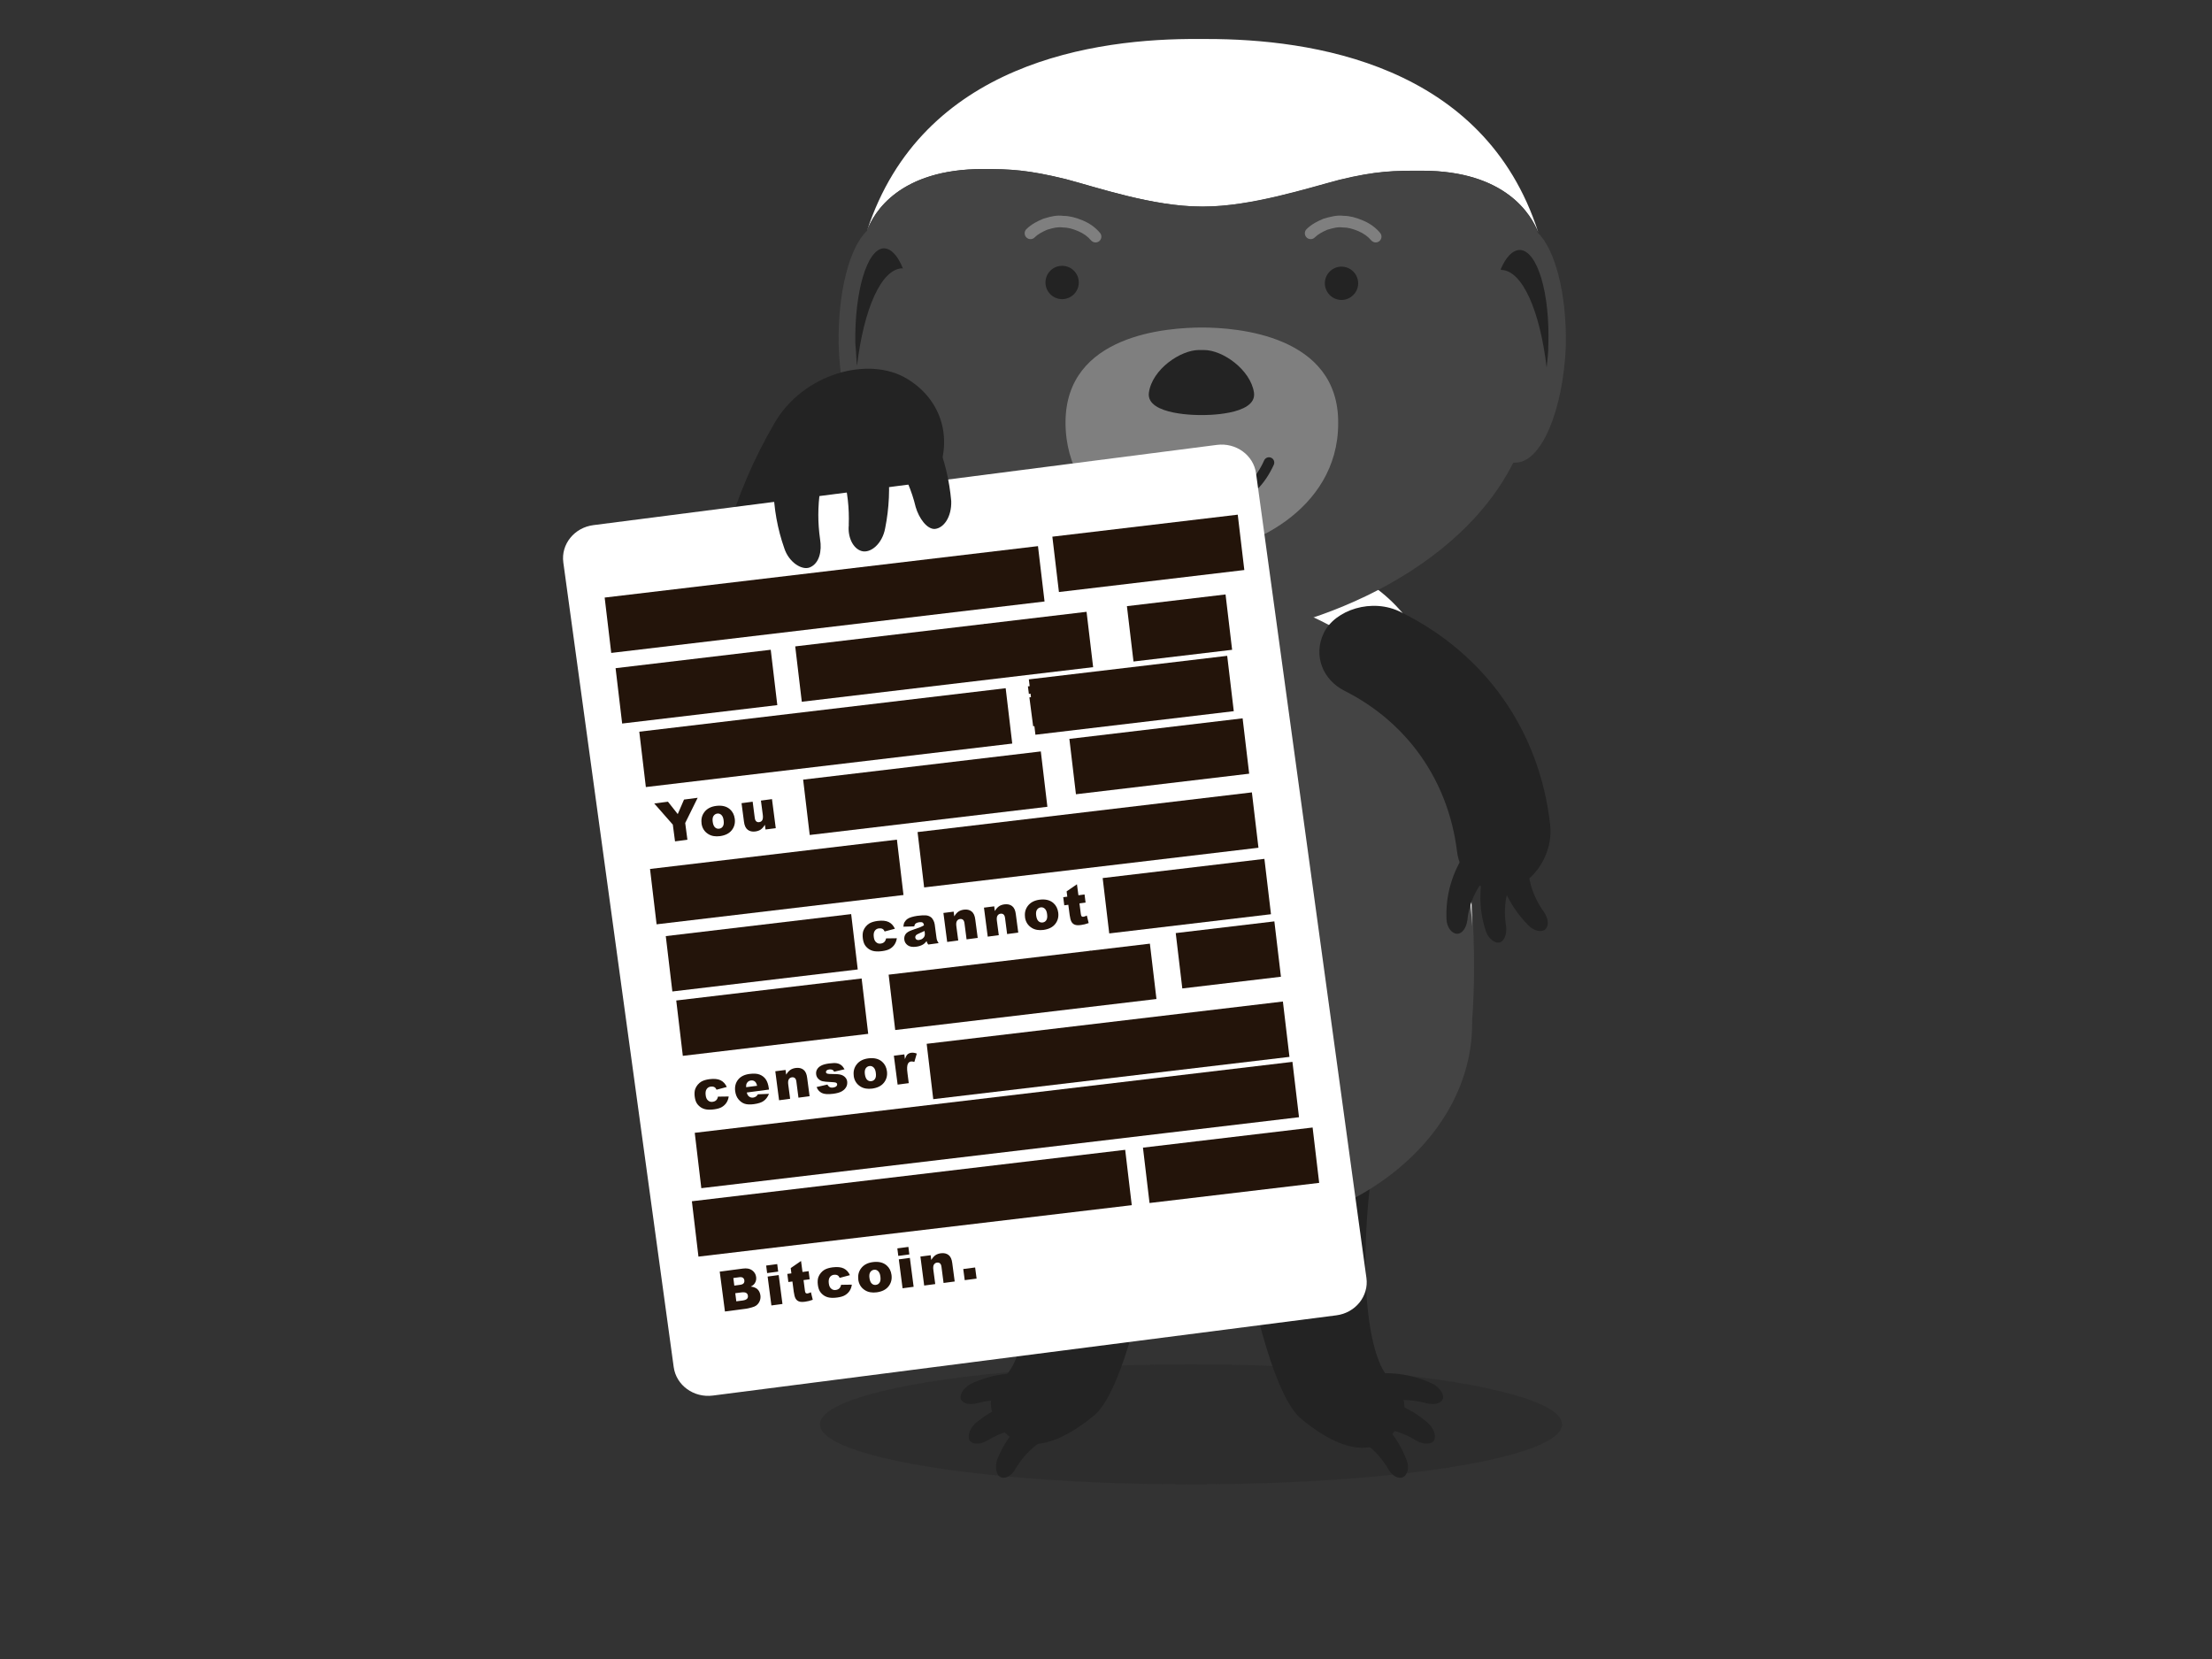 <?xml version="1.0" encoding="UTF-8"?>
<svg id="Layer_1" data-name="Layer 1" xmlns="http://www.w3.org/2000/svg" width="300" height="225" viewBox="0 0 300 225">
  <rect x="0" y="0" width="300" height="225" fill="#333333" stroke="none"/>
  <defs>
    <style>
      .cls-1 {
        fill: #fff;
      }

      .cls-2 {
        fill: #23140a;
      }

      .cls-3 {
        isolation: isolate;
        opacity: .35;
      }

      .cls-4 {
        fill: #232323;
      }

      .cls-5 {
        fill: #444;
      }

      .cls-6 {
        fill: #7f7f7f;
      }
    </style>
  </defs>
  <g>
    <g class="cls-3">
      <ellipse class="cls-4" cx="161.53" cy="193.18" rx="50.33" ry="8.14"/>
    </g>
    <g>
      <g>
        <g>
          <path class="cls-4" d="m164.64,144.28c.23,1.47,4.86,42.41,11.87,48.18,7.01,5.77,10.63,3.85,12.1,2.26,1.47-1.58,3.39-4.41-.11-7.69-2.83-2.6-4.75-14.14-1.92-32.12l-21.94-10.63Z"/>
          <g>
            <path class="cls-4" d="m193.47,190.31c.9.23,1.81.11,2.15-.45.34-.57-.23-1.58-1.24-2.15-2.83-1.36-6.11-1.81-9.27-1.24-1.24.23-1.7,1.47-1.13,2.6s1.58,1.7,2.37,1.47c2.15-.79,4.64-.9,7.12-.23Z"/>
            <path class="cls-4" d="m192.12,195.39c.79.45,1.7.57,2.26.11.45-.45.23-1.58-.57-2.37-2.37-2.15-5.32-3.39-8.6-3.73-1.24-.11-2.04.9-1.81,2.15.23,1.24,1.02,2.04,1.81,2.04,2.26-.11,4.75.45,6.9,1.81Z"/>
            <path class="cls-4" d="m188.27,199.24c.45.79,1.24,1.36,1.92,1.13.68-.23,1.02-1.36.57-2.37-1.13-2.94-3.17-5.54-5.99-7.24-1.02-.68-2.26-.11-2.6,1.13-.34,1.13,0,2.26.68,2.6,2.26.9,4.18,2.6,5.43,4.75Z"/>
          </g>
        </g>
        <g>
          <path class="cls-4" d="m160.34,143.94c-.23,1.47-5.09,42.41-11.99,48.06-7.01,5.77-10.63,3.73-12.1,2.26-1.47-1.58-3.39-4.52.11-7.69,2.83-2.6,4.75-14.14,2.04-32.12l21.94-10.52Z"/>
          <g>
            <path class="cls-4" d="m132.52,190.31c-.9.23-1.81.11-2.15-.45s.23-1.58,1.24-2.15c2.83-1.36,6.11-1.81,9.27-1.13,1.24.23,1.7,1.47,1.13,2.6s-1.58,1.7-2.37,1.36c-2.15-.79-4.64-.9-7.12-.23Z"/>
            <path class="cls-4" d="m133.87,195.39c-.79.45-1.7.57-2.26.11-.45-.45-.23-1.58.57-2.37,2.37-2.04,5.43-3.39,8.6-3.73,1.24-.11,2.04,1.02,1.81,2.15-.23,1.24-1.02,2.04-1.81,2.04-2.26-.11-4.75.45-6.9,1.81Z"/>
            <path class="cls-4" d="m137.72,199.24c-.45.79-1.24,1.36-1.92,1.13s-.9-1.36-.57-2.37c1.13-2.94,3.28-5.43,5.99-7.24,1.02-.68,2.26-.11,2.6,1.13.34,1.13,0,2.26-.68,2.6-2.26.9-4.18,2.6-5.43,4.75Z"/>
          </g>
        </g>
      </g>
      <path class="cls-5" d="m199.69,122.68c-1.47-14.14-7.35-31.33-18.55-37.55-4.75-2.71-10.29-4.64-17.98-5.88-1.81.34-3.51.68-5.09,1.02-.23.11-.57.11-.79.23-.45.11-.9.23-1.36.34-.34.11-.57.11-.9.23-.45.11-.9.23-1.36.45-.23.11-.45.11-.68.23-.68.23-1.24.45-1.92.68-.23.11-.34.11-.57.23-.45.23-.9.34-1.36.57-.23.11-.45.23-.57.23-.45.23-.79.34-1.24.57-.23.11-.34.11-.57.23-.57.23-1.13.57-1.7.9-11.99,6.67-17.87,25.9-18.89,40.49-.11,2.15-.11,4.18-.11,6.11,0,4.98.34,9.05.9,11.54,0,.11.11.23.11.34,2.94,13.57,17.98,23.86,35.96,23.86,20.24,0,36.64-12.89,36.64-28.73v-.45c.34-4.3.34-9.73,0-15.61Z"/>
      <path class="cls-1" d="m190.19,83.09c-4.64-5.32-10.63-7.92-22.51-8.37h-6.79c-.79,0-1.47,0-2.15.11h-.23c-11.87.45-17.87,3.05-22.51,8.26-6.11,7.01-9.27,26.92-9.95,42.41,1.02-14.59,7.01-33.81,18.89-40.49,4.75-2.6,10.4-4.52,17.98-5.77,7.69,1.24,13.23,3.28,17.98,5.88,11.99,6.67,17.87,25.9,18.77,40.49-.34-15.61-3.39-35.51-9.5-42.52Z"/>
      <path class="cls-1" d="m162.94,28.02c-6.56,0-14.14-2.6-18.43-3.73-5.09-1.24-7.46-1.36-11.2-1.36-11.31,0-14.82,5.88-15.72,8.37,7.46-22.84,30.99-26.12,45.01-26.01h1.13c13.91,0,37.55,3.28,44.9,26.24-.9-2.37-4.41-8.37-15.72-8.37-3.73,0-6.11,0-11.2,1.24-4.3,1.13-11.99,3.62-18.43,3.62h-.34Z"/>
      <path class="cls-5" d="m208.52,31.52h0c-.9-2.49-4.41-8.37-15.72-8.37-3.73,0-6.11,0-11.2,1.24-4.3,1.13-11.99,3.62-18.43,3.62h-.23c-6.56,0-14.14-2.6-18.43-3.73-5.09-1.24-7.46-1.36-11.2-1.36-11.31,0-14.82,5.88-15.72,8.37h0c-2.37,2.26-3.96,8.26-3.85,15.38.23,8.93,3.28,16.06,6.79,15.95h.23c8.14,16.4,30.42,23.98,42.07,23.98s34.15-7.46,42.41-23.86h.23c3.51.11,6.56-7.01,6.9-15.95.11-7.01-1.47-13.01-3.85-15.27Z"/>
      <path class="cls-6" d="m162.94,74.84c-5.88,0-18.43-5.54-18.43-17.53s13.91-12.89,18.55-12.89,18.55,1.02,18.43,13.01c0,11.99-12.67,17.42-18.55,17.42Z"/>
      <path class="cls-4" d="m163.28,47.47c2.6,0,6.33,2.71,6.79,5.77.45,3.17-7.01,3.05-7.01,3.05h-.23s-7.46.11-7.01-3.05c.45-3.17,4.3-5.77,6.79-5.77h.68Z"/>
      <g>
        <circle class="cls-4" cx="144.05" cy="38.31" r="2.26"/>
        <path class="cls-4" d="m184.2,38.42c0,1.24-1.02,2.26-2.26,2.26s-2.26-1.02-2.26-2.26,1.02-2.26,2.26-2.26,2.26,1.02,2.26,2.26Z"/>
      </g>
      <path class="cls-4" d="m203.65,36.61c2.83.11,5.2,5.54,6.11,13.23.11-1.02.23-1.92.23-3.05.23-7.01-1.47-12.78-3.85-12.89-1.02,0-1.92,1.02-2.6,2.6,0,.11.11.11.11.11Z"/>
      <path class="cls-4" d="m122.34,36.39c-2.83.11-5.2,5.54-6.11,13.23-.11-1.02-.11-1.92-.23-3.05-.11-7.01,1.58-12.78,3.85-12.89,1.02,0,1.92,1.02,2.6,2.71,0,.11,0,0-.11,0Z"/>
      <path class="cls-6" d="m148.58,32.88c-.23,0-.45-.1-.61-.28-.45-.53-1-.93-1.74-1.25-.79-.34-1.46-.5-2.06-.5-.77-.09-1.31.06-1.98.26l-.18.05c-.67.3-1.24.59-1.69,1.04-.31.31-.81.31-1.12,0-.31-.31-.31-.81,0-1.12.7-.7,1.55-1.1,2.28-1.41l.27-.08c.75-.22,1.52-.44,2.52-.31.71,0,1.6.2,2.59.62.97.41,1.73.97,2.33,1.69.28.33.23.83-.1,1.11-.15.12-.33.18-.51.18Z"/>
      <path class="cls-6" d="m186.58,32.88c-.23,0-.45-.1-.61-.28-.45-.53-1-.93-1.74-1.25-.79-.34-1.46-.5-2.06-.5h-.11c-.63-.1-1.32.1-2.05.31-.67.3-1.24.59-1.69,1.04-.31.31-.81.31-1.12,0-.31-.31-.31-.81,0-1.12.7-.7,1.55-1.1,2.28-1.41.93-.27,1.8-.52,2.74-.4.8,0,1.66.22,2.63.63.97.41,1.73.97,2.33,1.69.28.33.23.83-.1,1.11-.15.12-.33.18-.51.18Z"/>
      <path class="cls-4" d="m162.94,69.56c-1.66,0-3.15-.46-4.11-.84-1.38-.63-2.46-1.36-3.41-2.31-1.02-1.02-1.83-2.23-2.31-3.41-.15-.37.03-.78.4-.93.37-.15.78.03.93.4.4.99,1.12,2.06,1.99,2.93.82.82,1.76,1.46,2.96,2,.81.32,2.12.73,3.55.73,1.33,0,2.46-.23,3.55-.73,1.02-.41,2.09-1.14,2.96-2,.83-.82,1.46-1.76,2-2.96.16-.36.59-.52.95-.36.36.16.52.59.36.95-.62,1.35-1.34,2.43-2.29,3.38-1.01,1.01-2.22,1.83-3.41,2.31-1.25.57-2.57.84-4.11.84Z"/>
      <g>
        <path class="cls-4" d="m182.33,93.68c-2.87-1.45-4.29-4.72-2.79-7.84,1.51-3.12,6.57-4.82,10.5-2.8,11.46,5.68,18.76,16.1,20.19,28.76.52,4.4-2.72,8.6-6.24,8.92-3.52.32-6.04-2.13-6.39-5.3-1.18-9.47-6.65-17.4-15.27-21.74Z"/>
        <path class="cls-4" d="m204.27,125.64c.09.91-.16,1.89-.8,2.15s-1.61-.45-1.96-1.53c-1.02-3.02-.96-6.39.08-9.52.44-1.14,1.74-1.55,2.74-.72,1.08.69,1.44,1.77,1.14,2.53-1.18,2-1.65,4.54-1.2,7.1Z"/>
        <path class="cls-4" d="m209.4,123.69c.53.81.72,1.69.27,2.26s-1.66.37-2.43-.5c-2.25-2.28-3.84-5.29-4.22-8.56-.16-1.24.8-2.15,2.11-1.98,1.31.17,2.17.91,2.12,1.73-.15,2.47.64,4.96,2.15,7.05Z"/>
        <path class="cls-4" d="m199,124.84c-.13.96-.65,1.77-1.34,1.8-.69.04-1.46-.83-1.48-1.99-.14-3.21.77-6.43,2.71-9.18.71-.97,2.11-.93,2.91.05s.93,2.11.37,2.7c-1.69,1.77-2.93,4.01-3.16,6.61Z"/>
      </g>
    </g>
  </g>
  <g>
    <path class="cls-4" d="m125.25,111.88c2.52,5.02,1.1,11.09-4.26,13.89-5.36,2.8-14.24-.09-17.63-7.02-10.15-19.9-9.52-42.12,1.67-61.35,3.86-6.71,12.78-9.22,18.04-6,5.27,3.22,6.24,9.28,3.44,14.09-8.29,14.68-8.81,31.33-1.26,46.39Z"/>
    <g>
      <path class="cls-1" d="m165.03,60.34l-84.55,10.88c-2.59.33-4.42,2.6-4.08,5.07l14.97,109.12c.34,2.47,2.72,4.2,5.32,3.86l84.55-10.88c2.59-.33,4.42-2.61,4.08-5.07l-14.97-109.12c-.34-2.47-2.72-4.2-5.32-3.86Z"/>
      <g>
        <path class="cls-2" d="m88.88,84.76l-.15-1.13,2.59-.34.3,2.31c-.45.4-.86.69-1.22.86s-.81.29-1.33.36c-.64.08-1.18.04-1.62-.12s-.79-.45-1.07-.86-.46-.89-.53-1.45c-.08-.59-.02-1.12.16-1.59s.5-.85.94-1.14c.34-.22.83-.38,1.45-.46s1.05-.08,1.36-.01.58.21.81.41.41.47.56.81l-1.58.5c-.09-.2-.23-.34-.4-.42s-.38-.12-.63-.08c-.37.05-.64.21-.83.5s-.24.7-.17,1.25c.08.59.24.99.5,1.21s.58.31.97.26c.19-.02.36-.08.53-.15s.35-.19.55-.35l-.07-.51-1.12.15Z"/>
        <path class="cls-2" d="m92.64,84.27c-.08-.6.06-1.12.41-1.56s.87-.71,1.56-.8c.79-.1,1.41.05,1.87.45.37.32.59.76.66,1.29.08.6-.06,1.12-.41,1.56s-.88.7-1.59.8c-.63.08-1.16-.01-1.59-.28-.53-.33-.84-.82-.92-1.47Zm1.51-.2c.05.35.15.6.31.75s.35.21.57.18.38-.13.5-.32.15-.46.1-.82c-.04-.34-.15-.58-.31-.73s-.35-.21-.55-.18c-.22.03-.39.14-.51.32s-.16.45-.11.8Z"/>
        <path class="cls-2" d="m97.36,81.65l1.56-.21,1.09,2.39.46-2.59,1.52-.2-1.15,4.14-1.33.17-2.15-3.71Z"/>
        <path class="cls-2" d="m107.35,82.71l-3.02.4c.06.24.15.41.27.51.17.15.37.21.6.18.15-.02.28-.07.41-.17.08-.06.15-.15.23-.28l1.5-.06c-.17.42-.41.74-.71.96s-.75.36-1.34.44c-.52.07-.94.05-1.26-.06s-.59-.31-.83-.6-.38-.66-.44-1.09c-.08-.61.05-1.14.39-1.57s.86-.69,1.55-.78c.56-.07,1.02-.05,1.36.08s.63.34.84.64.35.71.42,1.23l.02.17Zm-1.62-.52c-.07-.29-.17-.48-.32-.59s-.32-.15-.53-.12c-.24.03-.42.15-.54.36-.08.13-.11.31-.1.55l1.48-.19Z"/>
        <path class="cls-2" d="m108.2,80.23l1.41-.18.08.64c.1-.3.21-.51.34-.63s.3-.2.51-.23.47,0,.76.11l-.33,1.13c-.19-.05-.33-.07-.44-.06-.2.03-.34.13-.43.3-.13.25-.15.69-.06,1.32l.17,1.32-1.51.2-.51-3.92Z"/>
        <path class="cls-2" d="m112.38,79.68l1.4-.18.08.64c.18-.29.36-.5.56-.64s.45-.23.76-.27c.42-.05.76.03,1.03.24s.44.58.5,1.1l.33,2.49-1.51.2-.28-2.16c-.03-.25-.1-.41-.21-.5s-.24-.12-.4-.1c-.18.02-.32.11-.42.27s-.12.41-.07.76l.25,1.88-1.5.2-.51-3.92Z"/>
        <path class="cls-2" d="m117.89,78.96l1.4-.18.08.57c.17-.27.35-.46.55-.59.19-.13.43-.21.73-.25.31-.04.57-.02.77.07s.37.23.51.44c.2-.29.39-.49.58-.61.18-.12.42-.2.7-.23.42-.06.77.03,1.03.25.27.22.44.59.51,1.13l.32,2.46-1.51.2-.29-2.24c-.02-.18-.08-.3-.15-.38-.12-.12-.25-.17-.4-.15-.18.02-.31.11-.4.25s-.12.36-.08.64l.27,2.02-1.51.2-.28-2.16c-.02-.17-.05-.29-.08-.35-.04-.09-.11-.17-.2-.22-.09-.05-.18-.07-.29-.05-.17.02-.31.11-.4.25-.09.15-.12.37-.08.66l.26,2-1.51.2-.51-3.92Z"/>
        <path class="cls-2" d="m130.56,79.67l-3.02.4c.06.24.15.41.27.51.17.15.37.21.6.18.15-.02.28-.07.41-.17.08-.06.15-.15.23-.28l1.5-.06c-.17.42-.41.74-.71.96s-.75.36-1.34.44c-.52.07-.94.05-1.26-.06s-.59-.31-.83-.6-.38-.66-.44-1.09c-.08-.61.05-1.14.39-1.57s.86-.69,1.55-.78c.56-.07,1.02-.05,1.36.08s.63.34.84.64.35.71.42,1.23l.02.17Zm-1.62-.52c-.07-.29-.17-.48-.32-.59s-.32-.15-.53-.12c-.24.03-.42.15-.54.36-.08.13-.11.31-.1.55l1.48-.19Z"/>
        <path class="cls-2" d="m131.4,77.18l1.4-.18.08.64c.18-.29.36-.5.56-.64s.45-.23.76-.27c.42-.05.76.03,1.03.24s.44.58.5,1.1l.33,2.49-1.51.2-.28-2.16c-.03-.25-.1-.41-.21-.5s-.24-.12-.4-.1c-.18.02-.32.11-.42.27s-.12.41-.07.76l.25,1.88-1.5.2-.51-3.92Z"/>
        <path class="cls-2" d="m138.52,74.73l.2,1.49.83-.11.14,1.1-.83.11.18,1.39c.02.17.05.28.09.33.06.08.15.11.28.09.11-.01.26-.07.45-.16l.25,1.02c-.36.13-.7.22-1.03.26-.37.05-.66.04-.85-.04-.19-.07-.34-.2-.45-.39s-.19-.5-.25-.93l-.18-1.38-.55.07-.14-1.1.55-.07-.09-.72,1.41-.97Z"/>
        <path class="cls-2" d="m147.9,75.02l1.45-.19.95,2.39.47-2.58,1.36-.18,1.15,2.37.31-2.56,1.45-.19-.93,4.11-1.34.18-1.1-2.26-.46,2.46-1.34.18-1.97-3.73Z"/>
        <path class="cls-2" d="m155.8,72.47l1.5-.2.13,1.02-1.5.2-.13-1.02Zm.2,1.49l1.5-.2.51,3.92-1.5.2-.51-3.92Z"/>
        <path class="cls-2" d="m158.77,72.08l1.51-.2.71,5.42-1.51.2-.71-5.42Z"/>
        <path class="cls-2" d="m161.74,71.69l1.51-.2.71,5.42-1.51.2-.71-5.42Z"/>
        <path class="cls-2" d="m88.61,90.51l.2,1.49.83-.11.14,1.1-.83.11.18,1.39c.02.17.05.28.09.33.06.08.15.11.28.09.11-.01.26-.07.45-.16l.25,1.02c-.36.13-.7.22-1.03.26-.37.05-.66.04-.85-.04-.19-.07-.34-.2-.45-.39s-.19-.5-.25-.93l-.18-1.38-.55.07-.14-1.1.55-.07-.09-.72,1.41-.97Z"/>
        <path class="cls-2" d="m90.82,91.74l1.41-.18.08.64c.1-.3.21-.51.34-.63s.3-.2.51-.23.47,0,.76.11l-.33,1.13c-.19-.05-.33-.07-.44-.06-.2.03-.34.13-.43.3-.13.25-.15.69-.06,1.32l.17,1.32-1.51.2-.51-3.92Z"/>
        <path class="cls-2" d="m94.63,91.24l1.59-.21,1.15,2.51.41-2.71,1.48-.19-1.01,4.4c-.11.5-.25.85-.42,1.04-.23.27-.61.44-1.15.51-.22.03-.56.04-1.02.04l-.26-1.03c.23.04.47.04.74,0,.18-.02.32-.08.41-.18.1-.1.17-.25.22-.47l-2.16-3.71Z"/>
        <path class="cls-2" d="m110.47,87.65l.2,1.49.83-.11.14,1.1-.83.11.18,1.39c.02.17.05.28.09.33.06.08.15.11.28.09.11-.01.26-.07.45-.16l.25,1.02c-.36.13-.7.22-1.03.26-.37.05-.66.04-.85-.04-.19-.07-.34-.2-.45-.39s-.19-.5-.25-.93l-.18-1.38-.55.07-.14-1.1.55-.07-.09-.72,1.41-.97Z"/>
        <path class="cls-2" d="m112.73,90.88c-.08-.6.06-1.12.41-1.56s.87-.71,1.56-.8c.79-.1,1.41.05,1.87.45.37.32.59.76.66,1.29.08.6-.06,1.12-.41,1.56s-.88.7-1.59.8c-.63.08-1.16-.01-1.59-.28-.53-.33-.84-.82-.92-1.47Zm1.51-.2c.05.35.15.6.31.75s.35.21.57.18.38-.13.5-.32.15-.46.1-.82c-.04-.34-.15-.58-.31-.73s-.35-.21-.55-.18c-.22.03-.39.14-.51.32s-.16.45-.11.8Z"/>
        <path class="cls-2" d="m126.98,89.88l1.47-.34c.08.17.19.28.31.35s.27.08.46.06c.2-.03.35-.09.45-.19.08-.08.11-.16.1-.26-.01-.11-.08-.18-.2-.23-.09-.03-.31-.05-.67-.07-.53-.02-.91-.06-1.12-.11-.21-.05-.4-.16-.57-.33s-.26-.37-.29-.6c-.03-.26.01-.49.14-.7s.31-.37.57-.5c.25-.13.6-.22,1.04-.28.47-.06.82-.07,1.05-.03s.43.13.6.26.32.32.45.56l-1.41.33c-.05-.12-.13-.21-.22-.25-.13-.06-.28-.08-.44-.06s-.29.07-.36.14c-.07.07-.1.15-.09.23.01.1.07.16.18.2s.33.05.66.05c.51,0,.89.02,1.15.09s.46.19.62.36.25.37.27.59,0,.46-.12.69-.3.43-.58.6-.67.28-1.18.35c-.72.09-1.24.06-1.57-.11s-.56-.43-.7-.8Z"/>
        <path class="cls-2" d="m133.57,84.62l.2,1.49.83-.11.14,1.1-.83.11.18,1.39c.02.17.05.28.09.33.06.08.15.11.28.09.11-.01.26-.07.45-.16l.25,1.02c-.36.13-.7.22-1.03.26-.37.05-.66.04-.85-.04-.19-.07-.34-.2-.45-.39s-.19-.5-.25-.93l-.18-1.38-.55.07-.14-1.1.55-.07-.09-.72,1.41-.97Z"/>
        <path class="cls-2" d="m135.84,87.85c-.08-.6.06-1.12.41-1.56s.87-.71,1.56-.8c.79-.1,1.41.05,1.87.45.37.32.59.76.66,1.29.08.6-.06,1.12-.41,1.56s-.88.7-1.59.8c-.63.08-1.16-.01-1.59-.28-.53-.33-.84-.82-.92-1.47Zm1.51-.2c.05.35.15.6.31.75s.35.21.57.18.38-.13.5-.32.15-.46.1-.82c-.04-.34-.15-.58-.31-.73s-.35-.21-.55-.18c-.22.03-.39.14-.51.32s-.16.45-.11.8Z"/>
        <path class="cls-2" d="m141.98,90.54l-.71-5.42,1.41-.18.08.58c.16-.27.32-.46.47-.57.2-.14.44-.23.71-.27.52-.07.96.08,1.3.44s.55.84.63,1.43c.09.65,0,1.17-.27,1.56s-.64.61-1.12.67c-.23.03-.45.02-.65-.04s-.39-.15-.56-.28l.25,1.87-1.52.2Zm1.06-3.64c.04.31.14.53.29.67s.33.19.52.16c.17-.02.31-.11.41-.27s.13-.41.08-.76c-.04-.32-.13-.54-.28-.68s-.3-.19-.48-.16c-.19.03-.34.12-.45.29s-.14.42-.1.76Z"/>
        <path class="cls-2" d="m160.13,86.65l-1.4.18-.08-.64c-.18.29-.36.5-.56.64s-.45.23-.76.27c-.41.05-.75-.03-1.02-.24s-.44-.58-.5-1.1l-.33-2.5,1.51-.2.28,2.16c.03.25.1.42.21.51s.24.13.4.1c.18-.02.32-.11.41-.26s.12-.41.07-.77l-.25-1.89,1.5-.2.51,3.92Z"/>
        <path class="cls-2" d="m161.08,85.41l1.47-.34c.08.17.19.28.31.35s.27.08.46.06c.2-.03.35-.09.45-.19.08-.08.11-.16.1-.26-.01-.11-.08-.18-.2-.23-.09-.03-.31-.05-.67-.07-.53-.02-.91-.06-1.12-.11-.21-.05-.4-.16-.57-.33s-.26-.37-.29-.6c-.03-.26.01-.49.14-.7s.31-.37.57-.5c.25-.13.6-.22,1.04-.28.47-.06.82-.07,1.05-.03s.43.13.6.26.32.32.45.56l-1.41.33c-.05-.12-.13-.21-.22-.25-.13-.06-.28-.08-.44-.06s-.29.07-.36.14c-.07.07-.1.15-.09.23.01.1.07.16.18.2s.33.05.66.05c.51,0,.89.02,1.15.09s.46.19.62.36.25.37.27.59,0,.46-.12.69-.3.43-.58.6-.67.28-1.18.35c-.72.09-1.24.06-1.57-.11s-.56-.43-.7-.8Z"/>
        <path class="cls-2" d="m89.86,101.11l.72-.09.14,1.1-.72.09.37,2.82-1.51.2-.37-2.82-.56.07-.14-1.1.56-.07-.02-.18c-.02-.16-.03-.34-.02-.54s.05-.36.13-.5.2-.25.36-.35.41-.17.74-.21c.26-.03.65-.05,1.16-.06l-.05.93c-.18,0-.33,0-.44.01-.14.02-.23.05-.28.11s-.09.13-.1.23c0,.06,0,.17.03.35Z"/>
        <path class="cls-2" d="m91.6,100.88l1.41-.18.08.64c.1-.3.21-.51.34-.63s.3-.2.51-.23.47,0,.76.11l-.33,1.13c-.19-.05-.33-.07-.44-.06-.2.03-.34.13-.43.3-.13.25-.15.69-.06,1.32l.17,1.32-1.51.2-.51-3.92Z"/>
        <path class="cls-2" d="m95.59,102.36c-.08-.6.06-1.12.41-1.56s.87-.71,1.56-.8c.79-.1,1.41.05,1.87.45.37.32.59.76.66,1.29.08.6-.06,1.12-.41,1.56s-.88.7-1.59.8c-.63.08-1.16-.01-1.59-.28-.53-.33-.84-.82-.92-1.47Zm1.51-.2c.05.35.15.6.31.75s.35.21.57.18.38-.13.5-.32.15-.46.1-.82c-.04-.34-.15-.58-.31-.73s-.35-.21-.55-.18c-.22.03-.39.14-.51.32s-.16.45-.11.8Z"/>
        <path class="cls-2" d="m101.03,99.64l1.4-.18.08.57c.17-.27.35-.46.55-.59.19-.13.43-.21.73-.25.31-.04.57-.02.77.07s.37.23.51.44c.2-.29.39-.49.58-.61.18-.12.42-.2.7-.23.42-.06.77.03,1.03.25.27.22.44.59.51,1.13l.32,2.46-1.51.2-.29-2.24c-.02-.18-.08-.3-.15-.38-.12-.12-.25-.17-.4-.15-.18.02-.31.11-.4.25s-.12.36-.08.64l.27,2.02-1.51.2-.28-2.16c-.02-.17-.05-.29-.08-.35-.04-.09-.11-.17-.2-.22-.09-.05-.18-.07-.29-.05-.17.02-.31.11-.4.25-.09.15-.12.37-.08.66l.26,2-1.51.2-.51-3.92Z"/>
        <path class="cls-2" d="m116.67,101.58l-1.4.18-.08-.64c-.18.29-.36.5-.56.64s-.45.23-.76.27c-.41.05-.75-.03-1.02-.24s-.44-.58-.5-1.1l-.33-2.5,1.51-.2.28,2.16c.03.25.1.42.21.51s.24.13.4.1c.18-.02.32-.11.41-.26s.12-.41.07-.77l-.25-1.89,1.5-.2.51,3.92Z"/>
        <path class="cls-2" d="m117.63,100.35l1.47-.34c.08.17.19.28.31.35s.27.08.46.06c.2-.03.35-.09.45-.19.08-.08.11-.16.1-.26-.01-.11-.08-.18-.2-.23-.09-.03-.31-.05-.67-.07-.53-.02-.91-.06-1.12-.11-.21-.05-.4-.16-.57-.33s-.26-.37-.29-.6c-.03-.26.01-.49.14-.7s.31-.37.57-.5c.25-.13.6-.22,1.04-.28.47-.06.82-.07,1.05-.03s.43.13.6.26.32.32.45.56l-1.41.33c-.05-.12-.13-.21-.22-.25-.13-.06-.28-.08-.44-.06s-.29.07-.36.14c-.07.07-.1.15-.09.23.01.1.07.16.18.2s.33.05.66.05c.51,0,.89.02,1.15.09s.46.19.62.36.25.37.27.59,0,.46-.12.69-.3.43-.58.6-.67.28-1.18.35c-.72.09-1.24.06-1.57-.11s-.56-.43-.7-.8Z"/>
        <path class="cls-2" d="m122.46,95.31l1.5-.2.13,1.02-1.5.2-.13-1.02Zm.2,1.49l1.5-.2.51,3.92-1.5.2-.51-3.92Z"/>
        <path class="cls-2" d="m125.57,96.42l1.4-.18.08.64c.18-.29.36-.5.56-.64s.45-.23.76-.27c.42-.05.76.03,1.03.24s.44.58.5,1.1l.33,2.49-1.51.2-.28-2.16c-.03-.25-.1-.41-.21-.5s-.24-.12-.4-.1c-.18.02-.32.11-.42.27s-.12.41-.07.76l.25,1.88-1.5.2-.51-3.92Z"/>
        <path class="cls-2" d="m133.8,95.34l1.41-.18.49,3.71.03.17c.03.25.01.49-.06.72s-.19.44-.35.6-.36.29-.62.39-.56.17-.91.21c-.79.1-1.35.06-1.67-.14s-.51-.5-.57-.89c0-.05-.01-.12-.02-.2l1.48-.03c.05.13.12.22.21.26.12.06.27.08.43.06.22-.03.37-.11.46-.24s.12-.34.08-.63l-.08-.59c-.12.19-.26.34-.39.44-.22.15-.46.25-.73.28-.52.07-.98-.1-1.36-.52-.27-.3-.44-.71-.51-1.24-.08-.61,0-1.1.26-1.45s.62-.57,1.1-.63c.31-.04.56-.02.78.06s.42.22.62.44l-.08-.58Zm-1.17,2.09c.04.28.13.49.26.61s.31.17.5.14.33-.12.44-.27.14-.38.11-.67-.13-.5-.29-.63-.33-.19-.52-.16-.34.11-.43.27-.12.39-.08.72Z"/>
        <path class="cls-2" d="m139.41,93.09l1.5-.2.13,1.02-1.5.2-.13-1.02Zm.2,1.49l1.5-.2.51,3.92-1.5.2-.51-3.92Z"/>
        <path class="cls-2" d="m144.14,92.47l.2,1.49.83-.11.14,1.1-.83.11.18,1.39c.02.17.05.28.09.33.06.08.15.11.28.09.11-.01.26-.07.45-.16l.25,1.02c-.36.13-.7.22-1.03.26-.37.05-.66.04-.85-.04-.19-.07-.34-.2-.45-.39s-.19-.5-.25-.93l-.18-1.38-.55.07-.14-1.1.55-.07-.09-.72,1.41-.97Z"/>
        <path class="cls-2" d="m146.66,96.12l1.61-.21.2,1.51-1.61.21-.2-1.51Z"/>
        <path class="cls-2" d="m88.73,108.97l1.86-.24,1.33,1.68.85-1.97,1.85-.24-1.69,3.42.3,2.27-1.68.22-.3-2.27-2.52-2.87Z"/>
        <path class="cls-2" d="m95.15,111.66c-.08-.6.06-1.12.41-1.56s.87-.71,1.56-.8c.79-.1,1.41.05,1.87.45.37.32.59.76.66,1.29.08.6-.06,1.12-.41,1.56s-.88.7-1.59.8c-.63.08-1.16-.01-1.59-.28-.53-.33-.84-.82-.92-1.47Zm1.51-.2c.05.35.15.6.31.75s.35.21.57.18.38-.13.5-.32.15-.46.1-.82c-.04-.34-.15-.58-.31-.73s-.35-.21-.55-.18c-.22.03-.39.14-.51.32s-.16.45-.11.8Z"/>
        <path class="cls-2" d="m105.22,112.32l-1.4.18-.08-.64c-.18.29-.36.5-.56.64s-.45.23-.76.27c-.41.05-.75-.03-1.02-.24s-.44-.58-.5-1.1l-.33-2.5,1.51-.2.28,2.16c.03.25.1.42.21.51s.24.13.4.1c.18-.02.32-.11.41-.26s.12-.41.07-.77l-.25-1.89,1.5-.2.51,3.92Z"/>
        <path class="cls-2" d="m118.65,106.57l1.4-.18.08.57c.17-.27.35-.46.55-.59.19-.13.43-.21.73-.25.31-.04.57-.02.77.07s.37.23.51.44c.2-.29.39-.49.58-.61.18-.12.42-.2.7-.23.42-.06.77.03,1.03.25.27.22.44.59.51,1.13l.32,2.46-1.51.2-.29-2.24c-.02-.18-.08-.3-.15-.38-.12-.12-.25-.17-.4-.15-.18.02-.31.11-.4.25s-.12.36-.08.64l.27,2.02-1.51.2-.28-2.16c-.02-.17-.05-.29-.08-.35-.04-.09-.11-.17-.2-.22-.09-.05-.18-.07-.29-.05-.17.02-.31.11-.4.25-.09.15-.12.37-.08.66l.26,2-1.51.2-.51-3.92Z"/>
        <path class="cls-2" d="m131.31,108.9l-1.4.18-.08-.64c-.18.29-.36.5-.56.64s-.45.23-.76.27c-.41.05-.75-.03-1.02-.24s-.44-.58-.5-1.1l-.33-2.5,1.51-.2.28,2.16c.03.25.1.42.21.51s.24.13.4.1c.18-.02.32-.11.41-.26s.12-.41.07-.77l-.25-1.89,1.5-.2.51,3.92Z"/>
        <path class="cls-2" d="m132.27,107.66l1.47-.34c.08.17.19.28.31.35s.27.08.46.06c.2-.03.35-.09.45-.19.08-.08.11-.16.1-.26-.01-.11-.08-.18-.2-.23-.09-.03-.31-.05-.67-.07-.53-.02-.91-.06-1.12-.11-.21-.05-.4-.16-.57-.33s-.26-.37-.29-.6c-.03-.26.01-.49.14-.7s.31-.37.57-.5c.25-.13.6-.22,1.04-.28.47-.06.82-.07,1.05-.03s.43.13.6.26.32.32.45.56l-1.41.33c-.05-.12-.13-.21-.22-.25-.13-.06-.28-.08-.44-.06s-.29.07-.36.14c-.07.07-.1.15-.09.23.01.1.07.16.18.2s.33.05.66.05c.51,0,.89.02,1.15.09s.46.19.62.36.25.37.27.59,0,.46-.12.69-.3.43-.58.6-.67.28-1.18.35c-.72.09-1.24.06-1.57-.11s-.56-.43-.7-.8Z"/>
        <path class="cls-2" d="m138.86,102.4l.2,1.49.83-.11.14,1.1-.83.11.18,1.39c.02.17.05.28.09.33.06.08.15.11.28.09.11-.01.26-.07.45-.16l.25,1.02c-.36.13-.7.22-1.03.26-.37.05-.66.04-.85-.04-.19-.07-.34-.2-.45-.39s-.19-.5-.25-.93l-.18-1.38-.55.07-.14-1.1.55-.07-.09-.72,1.41-.97Z"/>
        <path class="cls-2" d="m153.62,101.98l1.4-.18.08.64c.18-.29.36-.5.56-.64s.45-.23.76-.27c.42-.05.76.03,1.03.24s.44.58.5,1.1l.33,2.49-1.51.2-.28-2.16c-.03-.25-.1-.41-.21-.5s-.24-.12-.4-.1c-.18.02-.32.11-.42.27s-.12.41-.07.76l.25,1.88-1.5.2-.51-3.92Z"/>
        <path class="cls-2" d="m159.19,103.26c-.08-.6.06-1.12.41-1.56s.87-.71,1.56-.8c.79-.1,1.41.05,1.87.45.37.32.59.76.66,1.29.08.6-.06,1.12-.41,1.56s-.88.7-1.59.8c-.63.08-1.16-.01-1.59-.28-.53-.33-.84-.82-.92-1.47Zm1.51-.2c.05.35.15.6.31.75s.35.21.57.18.38-.13.5-.32.15-.46.1-.82c-.04-.34-.15-.58-.31-.73s-.35-.21-.55-.18c-.22.03-.39.14-.51.32s-.16.45-.11.8Z"/>
        <path class="cls-2" d="m166.24,98.81l.2,1.49.83-.11.14,1.1-.83.11.18,1.39c.02.17.05.28.09.33.06.08.15.11.28.09.11-.01.26-.07.45-.16l.25,1.02c-.36.13-.7.22-1.03.26-.37.05-.66.04-.85-.04-.19-.07-.34-.2-.45-.39s-.19-.5-.25-.93l-.18-1.38-.55.07-.14-1.1.55-.07-.09-.72,1.41-.97Z"/>
        <path class="cls-2" d="m92.1,120.58l-1.46.04c.02-.26.07-.47.16-.62s.21-.3.39-.43c.13-.09.31-.18.55-.25s.49-.13.78-.17c.45-.06.82-.08,1.1-.07s.52.09.72.23c.14.09.26.24.36.43s.16.38.19.57l.23,1.73c.02.18.05.33.09.43s.11.23.21.38l-1.41.19c-.07-.09-.12-.17-.14-.22s-.05-.13-.08-.24c-.17.22-.35.38-.53.48-.25.14-.55.24-.91.28-.47.06-.84,0-1.11-.19s-.43-.44-.47-.75c-.04-.3.02-.55.17-.77s.45-.4.91-.56c.55-.19.9-.31,1.07-.38s.33-.15.51-.25c-.02-.18-.08-.31-.17-.37s-.23-.08-.42-.06c-.25.03-.43.1-.54.19-.09.07-.15.2-.19.38Zm1.41.62c-.2.1-.4.19-.62.28-.29.12-.48.23-.55.32-.07.09-.1.19-.09.29.02.12.07.21.16.27s.22.09.38.06.32-.08.45-.18.22-.21.27-.34.06-.28.03-.47l-.03-.24Z"/>
        <path class="cls-2" d="m95.92,117.27l1.51-.2.71,5.42-1.51.2-.71-5.42Z"/>
        <path class="cls-2" d="m98.9,116.88l1.51-.2.71,5.42-1.51.2-.71-5.42Z"/>
        <path class="cls-2" d="m102.09,119.98c-.08-.6.06-1.12.41-1.56s.87-.71,1.56-.8c.79-.1,1.41.05,1.87.45.37.32.59.76.66,1.29.08.6-.06,1.12-.41,1.56s-.88.7-1.59.8c-.63.08-1.16-.01-1.59-.28-.53-.33-.84-.82-.92-1.47Zm1.51-.2c.05.35.15.6.31.75s.35.21.57.18.38-.13.5-.32.15-.46.1-.82c-.04-.34-.15-.58-.31-.73s-.35-.21-.55-.18c-.22.03-.39.14-.51.32s-.16.45-.11.8Z"/>
        <path class="cls-2" d="m106.94,117.34l1.45-.19.95,2.39.47-2.58,1.36-.18,1.15,2.37.31-2.56,1.45-.19-.93,4.11-1.34.18-1.1-2.26-.46,2.46-1.34.18-1.97-3.73Z"/>
        <path class="cls-2" d="m150.91,110.06l.2,1.49.83-.11.14,1.1-.83.11.18,1.39c.02.17.05.28.09.33.06.08.15.11.28.09.11-.01.26-.07.45-.16l.25,1.02c-.36.13-.7.22-1.03.26-.37.05-.66.04-.85-.04-.19-.07-.34-.2-.45-.39s-.19-.5-.25-.93l-.18-1.38-.55.07-.14-1.1.55-.07-.09-.72,1.41-.97Z"/>
        <path class="cls-2" d="m152.9,109.79l1.5-.2.26,2c.18-.24.36-.42.55-.53s.42-.19.7-.23c.41-.05.75.03,1.02.25s.44.58.5,1.1l.33,2.49-1.51.2-.28-2.16c-.03-.25-.1-.41-.21-.5s-.24-.12-.4-.1c-.18.02-.32.11-.42.27s-.12.41-.07.76l.25,1.88-1.5.2-.71-5.42Z"/>
        <path class="cls-2" d="m158.46,109.06l1.5-.2.13,1.02-1.5.2-.13-1.02Zm.2,1.49l1.5-.2.51,3.92-1.5.2-.51-3.92Z"/>
        <path class="cls-2" d="m161.68,113.04l1.47-.34c.08.17.19.28.31.35s.27.08.46.06c.2-.03.35-.09.45-.19.08-.08.11-.16.1-.26-.01-.11-.08-.18-.2-.23-.09-.03-.31-.05-.67-.07-.53-.02-.91-.06-1.12-.11-.21-.05-.4-.16-.57-.33s-.26-.37-.29-.6c-.03-.26.01-.49.14-.7s.31-.37.57-.5c.25-.13.6-.22,1.04-.28.47-.06.82-.07,1.05-.03s.43.13.6.26.32.32.45.56l-1.41.33c-.05-.12-.13-.21-.22-.25-.13-.06-.28-.08-.44-.06s-.29.07-.36.14c-.07.07-.1.15-.09.23.01.1.07.16.18.2s.33.05.66.05c.51,0,.89.02,1.15.09s.46.19.62.36.25.37.27.59,0,.46-.12.69-.3.43-.58.6-.67.28-1.18.35c-.72.09-1.24.06-1.57-.11s-.56-.43-.7-.8Z"/>
        <path class="cls-2" d="m166.97,111.93l1.61-.21.2,1.51-1.61.21-.2-1.51Z"/>
        <path class="cls-2" d="m91.28,127.11l5.09-.67.18,1.34-1.71.22.53,4.08-1.67.22-.53-4.08-1.71.22-.18-1.34Z"/>
        <path class="cls-2" d="m97.68,126.27l1.5-.2.26,2c.18-.24.36-.42.55-.53s.42-.19.7-.23c.41-.05.75.03,1.02.25s.44.58.5,1.1l.33,2.49-1.51.2-.28-2.16c-.03-.25-.1-.41-.21-.5s-.24-.12-.4-.1c-.18.02-.32.11-.42.27s-.12.41-.07.76l.25,1.88-1.5.2-.71-5.42Z"/>
        <path class="cls-2" d="m108.04,128.81l-3.02.4c.06.24.15.41.27.51.17.15.37.21.6.18.15-.02.28-.07.41-.17.08-.06.15-.15.23-.28l1.5-.06c-.17.42-.41.74-.71.96s-.75.36-1.34.44c-.52.07-.94.05-1.26-.06s-.59-.31-.83-.6-.38-.66-.44-1.09c-.08-.61.05-1.14.39-1.57s.86-.69,1.55-.78c.56-.07,1.02-.05,1.36.08s.63.34.84.64.35.71.42,1.23l.02.17Zm-1.62-.52c-.07-.29-.17-.48-.32-.59s-.32-.15-.53-.12c-.24.03-.42.15-.54.36-.08.13-.11.31-.1.55l1.48-.19Z"/>
        <path class="cls-2" d="m108.45,126.38l1.59-.21,1.15,2.51.41-2.71,1.48-.19-1.01,4.4c-.11.5-.25.85-.42,1.04-.23.27-.61.44-1.15.51-.22.03-.56.04-1.02.04l-.26-1.03c.23.04.47.04.74,0,.18-.02.32-.08.41-.18.1-.1.17-.25.22-.47l-2.16-3.71Z"/>
        <path class="cls-2" d="m120.18,127.27l1.45-.02c-.04.31-.14.58-.29.82s-.36.44-.62.6-.61.26-1.04.32-.77.06-1.06.02c-.29-.04-.54-.14-.76-.28-.22-.15-.41-.33-.55-.55s-.24-.52-.29-.91-.03-.75.07-1.04c.08-.21.19-.4.34-.58.15-.18.32-.32.49-.42.28-.16.65-.27,1.1-.33.64-.08,1.14-.03,1.51.15s.65.49.84.91l-1.39.37c-.07-.16-.16-.28-.29-.35s-.29-.09-.49-.07c-.25.03-.44.15-.57.35-.13.2-.17.48-.12.84.04.32.15.56.33.7.17.15.38.21.62.17.2-.03.36-.1.48-.22s.2-.29.24-.51Z"/>
        <path class="cls-2" d="m123.98,125.64l-1.46.04c.02-.26.07-.47.16-.62s.21-.3.39-.43c.13-.09.31-.18.55-.25s.49-.13.78-.17c.45-.06.82-.08,1.1-.07s.52.09.72.23c.14.09.26.24.36.43s.16.38.19.57l.23,1.73c.02.18.05.33.09.43s.11.23.21.38l-1.41.19c-.07-.09-.12-.17-.14-.22s-.05-.13-.08-.24c-.17.22-.35.38-.53.48-.25.14-.55.24-.91.28-.47.06-.84,0-1.11-.19s-.43-.44-.47-.75c-.04-.3.02-.55.17-.77s.45-.4.91-.56c.55-.19.9-.31,1.07-.38s.33-.15.51-.25c-.02-.18-.08-.31-.17-.37s-.23-.08-.42-.06c-.25.03-.43.1-.54.19-.09.07-.15.2-.19.38Zm1.41.62c-.2.1-.4.19-.62.28-.29.12-.48.23-.55.32-.07.09-.1.19-.09.29.02.12.07.21.16.27s.22.09.38.06.32-.08.45-.18.22-.21.27-.34.06-.28.03-.47l-.03-.24Z"/>
        <path class="cls-2" d="m127.94,123.82l1.4-.18.08.64c.18-.29.36-.5.56-.64s.45-.23.76-.27c.42-.05.76.03,1.03.24s.44.58.5,1.1l.33,2.49-1.51.2-.28-2.16c-.03-.25-.1-.41-.21-.5s-.24-.12-.4-.1c-.18.02-.32.11-.42.27s-.12.41-.07.76l.25,1.88-1.5.2-.51-3.92Z"/>
        <path class="cls-2" d="m133.44,123.1l1.4-.18.08.64c.18-.29.36-.5.56-.64s.45-.23.76-.27c.42-.05.76.03,1.03.24s.44.58.5,1.1l.33,2.49-1.51.2-.28-2.16c-.03-.25-.1-.41-.21-.5s-.24-.12-.4-.1c-.18.02-.32.11-.42.27s-.12.41-.07.76l.25,1.88-1.5.2-.51-3.92Z"/>
        <path class="cls-2" d="m139.02,124.38c-.08-.6.06-1.12.41-1.56s.87-.71,1.56-.8c.79-.1,1.41.05,1.87.45.37.32.59.76.66,1.29.08.6-.06,1.12-.41,1.56s-.88.7-1.59.8c-.63.08-1.16-.01-1.59-.28-.53-.33-.84-.82-.92-1.47Zm1.51-.2c.05.35.15.6.31.75s.35.21.57.18.38-.13.5-.32.15-.46.1-.82c-.04-.34-.15-.58-.31-.73s-.35-.21-.55-.18c-.22.03-.39.14-.51.32s-.16.45-.11.8Z"/>
        <path class="cls-2" d="m146.06,119.93l.2,1.49.83-.11.14,1.1-.83.11.18,1.39c.02.17.05.28.09.33.06.08.15.11.28.09.11-.01.26-.07.45-.16l.25,1.02c-.36.13-.7.22-1.03.26-.37.05-.66.04-.85-.04-.19-.07-.34-.2-.45-.39s-.19-.5-.25-.93l-.18-1.38-.55.07-.14-1.1.55-.07-.09-.72,1.41-.97Z"/>
        <path class="cls-2" d="m150.79,120.83l1.45-.19.95,2.39.47-2.58,1.36-.18,1.15,2.37.31-2.56,1.45-.19-.93,4.11-1.34.18-1.1-2.26-.46,2.46-1.34.18-1.97-3.73Z"/>
        <path class="cls-2" d="m158.69,118.27l1.5-.2.13,1.02-1.5.2-.13-1.02Zm.2,1.49l1.5-.2.51,3.92-1.5.2-.51-3.92Z"/>
        <path class="cls-2" d="m161.8,119.38l1.4-.18.08.64c.18-.29.36-.5.56-.64s.45-.23.76-.27c.42-.05.76.03,1.03.24s.44.58.5,1.1l.33,2.49-1.51.2-.28-2.16c-.03-.25-.1-.41-.21-.5s-.24-.12-.4-.1c-.18.02-.32.11-.42.27s-.12.41-.07.76l.25,1.88-1.5.2-.51-3.92Z"/>
        <path class="cls-2" d="m167.63,121.08l1.61-.21.2,1.51-1.61.21-.2-1.51Z"/>
        <path class="cls-2" d="m92.47,136.19l5.09-.67.18,1.34-1.71.22.53,4.08-1.67.22-.53-4.08-1.71.22-.18-1.34Z"/>
        <path class="cls-2" d="m98.88,135.35l1.5-.2.26,2c.18-.24.36-.42.55-.53s.42-.19.7-.23c.41-.05.75.03,1.02.25s.44.58.5,1.1l.33,2.49-1.51.2-.28-2.16c-.03-.25-.1-.41-.21-.5s-.24-.12-.4-.1c-.18.02-.32.11-.42.27s-.12.41-.07.76l.25,1.88-1.5.2-.71-5.42Z"/>
        <path class="cls-2" d="m109.23,137.89l-3.02.4c.06.24.15.41.27.51.17.15.37.21.6.18.15-.02.28-.07.41-.17.08-.06.15-.15.23-.28l1.5-.06c-.17.42-.41.74-.71.96s-.75.36-1.34.44c-.52.07-.94.05-1.26-.06s-.59-.31-.83-.6-.38-.66-.44-1.09c-.08-.61.05-1.14.39-1.57s.86-.69,1.55-.78c.56-.07,1.02-.05,1.36.08s.63.34.84.64.35.71.42,1.23l.02.17Zm-1.62-.52c-.07-.29-.17-.48-.32-.59s-.32-.15-.53-.12c-.24.03-.42.15-.54.36-.08.13-.11.31-.1.55l1.48-.19Z"/>
        <path class="cls-2" d="m109.64,135.46l1.59-.21,1.15,2.51.41-2.71,1.48-.19-1.01,4.4c-.11.5-.25.85-.42,1.04-.23.27-.61.44-1.15.51-.22.03-.56.04-1.02.04l-.26-1.03c.23.04.47.04.74,0,.18-.02.32-.08.41-.18.1-.1.17-.25.22-.47l-2.16-3.71Z"/>
        <path class="cls-2" d="m127.32,133.14l1.45-.19.95,2.39.47-2.58,1.36-.18,1.15,2.37.31-2.56,1.45-.19-.93,4.11-1.34.18-1.1-2.26-.46,2.46-1.34.18-1.97-3.73Z"/>
        <path class="cls-2" d="m136.81,133.19l-1.46.04c.02-.26.07-.47.16-.62s.21-.3.39-.43c.13-.09.31-.18.55-.25s.49-.13.78-.17c.45-.06.82-.08,1.1-.07s.52.09.72.23c.14.09.26.24.36.43s.16.38.19.57l.23,1.73c.02.18.05.33.09.43s.11.23.21.38l-1.41.19c-.07-.09-.12-.17-.14-.22s-.05-.13-.08-.24c-.17.22-.35.38-.53.48-.25.14-.55.24-.91.28-.47.06-.84,0-1.11-.19s-.43-.44-.47-.75c-.04-.3.02-.55.17-.77s.45-.4.91-.56c.55-.19.9-.31,1.07-.38s.33-.15.51-.25c-.02-.18-.08-.31-.17-.37s-.23-.08-.42-.06c-.25.03-.43.1-.54.19-.09.07-.15.2-.19.38Zm1.41.62c-.2.1-.4.19-.62.28-.29.12-.48.23-.55.32-.07.09-.1.19-.09.29.02.12.07.21.16.27s.22.09.38.06.32-.08.45-.18.22-.21.27-.34.06-.28.03-.47l-.03-.24Z"/>
        <path class="cls-2" d="m140.77,131.38l1.4-.18.08.64c.18-.29.36-.5.56-.64s.45-.23.76-.27c.42-.05.76.03,1.03.24s.44.58.5,1.1l.33,2.49-1.51.2-.28-2.16c-.03-.25-.1-.41-.21-.5s-.24-.12-.4-.1c-.18.02-.32.11-.42.27s-.12.41-.07.76l.25,1.88-1.5.2-.51-3.92Z"/>
        <path class="cls-2" d="m147.89,128.92l.2,1.49.83-.11.14,1.1-.83.11.18,1.39c.02.17.05.28.09.33.06.08.15.11.28.09.11-.01.26-.07.45-.16l.25,1.02c-.36.13-.7.22-1.03.26-.37.05-.66.04-.85-.04-.19-.07-.34-.2-.45-.39s-.19-.5-.25-.93l-.18-1.38-.55.07-.14-1.1.55-.07-.09-.72,1.41-.97Z"/>
        <path class="cls-2" d="m164.31,126.77l.2,1.49.83-.11.14,1.1-.83.11.18,1.39c.02.17.05.28.09.33.06.08.15.11.28.09.11-.01.26-.07.45-.16l.25,1.02c-.36.13-.7.22-1.03.26-.37.05-.66.04-.85-.04-.19-.07-.34-.2-.45-.39s-.19-.5-.25-.93l-.18-1.38-.55.07-.14-1.1.55-.07-.09-.72,1.41-.97Z"/>
        <path class="cls-2" d="m166.58,130c-.08-.6.06-1.12.41-1.56s.87-.71,1.56-.8c.79-.1,1.41.05,1.87.45.37.32.59.76.66,1.29.08.6-.06,1.12-.41,1.56s-.88.7-1.59.8c-.63.08-1.16-.01-1.59-.28-.53-.33-.84-.82-.92-1.47Zm1.51-.2c.05.35.15.6.31.75s.35.21.57.18.38-.13.5-.32.15-.46.1-.82c-.04-.34-.15-.58-.31-.73s-.35-.21-.55-.18c-.22.03-.39.14-.51.32s-.16.45-.11.8Z"/>
        <path class="cls-2" d="m97.38,148.73l1.45-.02c-.04.31-.14.58-.29.82s-.36.44-.62.6-.61.26-1.04.32-.77.06-1.06.02c-.29-.04-.54-.14-.76-.28-.22-.15-.41-.33-.55-.55s-.24-.52-.29-.91-.03-.75.07-1.04c.08-.21.19-.4.34-.58.15-.18.32-.32.49-.42.28-.16.65-.27,1.1-.33.64-.08,1.14-.03,1.51.15s.65.49.84.91l-1.39.37c-.07-.16-.16-.28-.29-.35s-.29-.09-.49-.07c-.25.03-.44.15-.57.35-.13.2-.17.48-.12.84.04.32.15.56.33.7.17.15.38.21.62.17.2-.03.36-.1.48-.22s.2-.29.24-.51Z"/>
        <path class="cls-2" d="m104.3,147.77l-3.02.4c.06.24.15.41.27.51.17.15.37.21.6.18.15-.02.28-.07.41-.17.08-.06.15-.15.23-.28l1.5-.06c-.17.42-.41.74-.71.96s-.75.36-1.34.44c-.52.07-.94.05-1.26-.06s-.59-.31-.83-.6-.38-.66-.44-1.09c-.08-.61.05-1.14.39-1.57s.86-.69,1.55-.78c.56-.07,1.02-.05,1.36.08s.63.34.84.64.35.71.42,1.23l.02.17Zm-1.62-.52c-.07-.29-.17-.48-.32-.59s-.32-.15-.53-.12c-.24.03-.42.15-.54.36-.08.13-.11.31-.1.55l1.48-.19Z"/>
        <path class="cls-2" d="m105.14,145.29l1.4-.18.08.64c.18-.29.36-.5.56-.64s.45-.23.76-.27c.42-.05.76.03,1.03.24s.44.58.5,1.1l.33,2.49-1.51.2-.28-2.16c-.03-.25-.1-.41-.21-.5s-.24-.12-.4-.1c-.18.02-.32.11-.42.27s-.12.41-.07.76l.25,1.88-1.5.2-.51-3.92Z"/>
        <path class="cls-2" d="m110.75,147.43l1.47-.34c.08.17.19.28.31.35s.27.08.46.06c.2-.03.35-.09.45-.19.08-.08.11-.16.1-.26-.01-.11-.08-.18-.2-.23-.09-.03-.31-.05-.67-.07-.53-.02-.91-.06-1.12-.11-.21-.05-.4-.16-.57-.33s-.26-.37-.29-.6c-.03-.26.01-.49.14-.7s.31-.37.57-.5c.25-.13.6-.22,1.04-.28.47-.06.82-.07,1.05-.03s.43.13.6.26.32.32.45.56l-1.41.33c-.05-.12-.13-.21-.22-.25-.13-.06-.28-.08-.44-.06s-.29.07-.36.14c-.07.07-.1.15-.09.23.01.1.07.16.18.2s.33.05.66.05c.51,0,.89.02,1.15.09s.46.19.62.36.25.37.27.59,0,.46-.12.69-.3.43-.58.6-.67.28-1.18.35c-.72.09-1.24.06-1.57-.11s-.56-.43-.7-.8Z"/>
        <path class="cls-2" d="m115.79,145.9c-.08-.6.06-1.12.41-1.56s.87-.71,1.56-.8c.79-.1,1.41.05,1.87.45.37.32.59.76.66,1.29.08.6-.06,1.12-.41,1.56s-.88.7-1.59.8c-.63.08-1.16-.01-1.59-.28-.53-.33-.84-.82-.92-1.47Zm1.51-.2c.05.35.15.6.31.75s.35.21.57.18.38-.13.5-.32.15-.46.1-.82c-.04-.34-.15-.58-.31-.73s-.35-.21-.55-.18c-.22.03-.39.14-.51.32s-.16.45-.11.8Z"/>
        <path class="cls-2" d="m121.24,143.18l1.41-.18.08.64c.1-.3.21-.51.34-.63s.3-.2.51-.23.47,0,.76.11l-.33,1.13c-.19-.05-.33-.07-.44-.06-.2.03-.34.13-.43.3-.13.25-.15.69-.06,1.32l.17,1.32-1.51.2-.51-3.92Z"/>
        <path class="cls-2" d="m132.66,145.67l-1.4.18-.08-.64c-.18.29-.36.5-.56.64s-.45.23-.76.27c-.41.05-.75-.03-1.02-.24s-.44-.58-.5-1.1l-.33-2.5,1.51-.2.28,2.16c.03.25.1.42.21.51s.24.13.4.1c.18-.02.32-.11.41-.26s.12-.41.07-.77l-.25-1.89,1.5-.2.51,3.92Z"/>
        <path class="cls-2" d="m133.62,144.43l1.47-.34c.08.17.19.28.31.35s.27.08.46.06c.2-.03.35-.09.45-.19.08-.08.11-.16.1-.26-.01-.11-.08-.18-.2-.23-.09-.03-.31-.05-.67-.07-.53-.02-.91-.06-1.12-.11-.21-.05-.4-.16-.57-.33s-.26-.37-.29-.6c-.03-.26.01-.49.14-.7s.31-.37.57-.5c.25-.13.6-.22,1.04-.28.47-.06.82-.07,1.05-.03s.43.13.6.26.32.32.45.56l-1.41.33c-.05-.12-.13-.21-.22-.25-.13-.06-.28-.08-.44-.06s-.29.07-.36.14c-.07.07-.1.15-.09.23.01.1.07.16.18.2s.33.05.66.05c.51,0,.89.02,1.15.09s.46.19.62.36.25.37.27.59,0,.46-.12.69-.3.43-.58.6-.67.28-1.18.35c-.72.09-1.24.06-1.57-.11s-.56-.43-.7-.8Z"/>
        <path class="cls-2" d="m138.91,143.32l1.61-.21.2,1.51-1.61.21-.2-1.51Z"/>
        <path class="cls-2" d="m95.24,154.3l3.13-.41c.52-.07.94,0,1.25.23s.5.52.55.91c.04.32-.02.61-.19.86-.11.17-.29.32-.54.44.4.04.71.17.92.37s.34.48.39.82c.04.28,0,.54-.1.78s-.26.44-.47.6c-.13.1-.33.19-.61.26-.37.1-.62.16-.74.17l-2.89.38-.71-5.42Zm1.97,1.9l.73-.1c.26-.03.44-.1.53-.21s.12-.24.1-.41c-.02-.16-.09-.27-.2-.35s-.3-.1-.55-.06l-.74.1.13,1.03Zm.28,2.13l.85-.11c.29-.04.48-.12.59-.23s.15-.26.12-.44c-.02-.16-.1-.28-.23-.36s-.34-.1-.63-.07l-.85.11.14,1.1Z"/>
        <path class="cls-2" d="m106.32,158.36l-1.4.18-.08-.64c-.18.29-.36.5-.56.64s-.45.23-.76.27c-.41.05-.75-.03-1.02-.24s-.44-.58-.5-1.1l-.33-2.5,1.51-.2.28,2.16c.03.25.1.42.21.51s.24.13.4.1c.18-.02.32-.11.41-.26s.12-.41.07-.77l-.25-1.89,1.5-.2.51,3.92Z"/>
        <path class="cls-2" d="m108.79,152.53l.2,1.49.83-.11.14,1.1-.83.11.18,1.39c.02.17.05.28.09.33.06.08.15.11.28.09.11-.01.26-.07.45-.16l.25,1.02c-.36.13-.7.22-1.03.26-.37.05-.66.04-.85-.04-.19-.07-.34-.2-.45-.39s-.19-.5-.25-.93l-.18-1.38-.55.07-.14-1.1.55-.07-.09-.72,1.41-.97Z"/>
        <path class="cls-2" d="m126.11,150.26l.2,1.49.83-.11.14,1.1-.83.11.18,1.39c.02.17.05.28.09.33.06.08.15.11.28.09.11-.01.26-.07.45-.16l.25,1.02c-.36.13-.7.22-1.03.26-.37.05-.66.04-.85-.04-.19-.07-.34-.2-.45-.39s-.19-.5-.25-.93l-.18-1.38-.55.07-.14-1.1.55-.07-.09-.72,1.41-.97Z"/>
        <path class="cls-2" d="m128.11,149.99l1.5-.2.26,2c.18-.24.36-.42.55-.53s.42-.19.7-.23c.41-.05.75.03,1.02.25s.44.58.5,1.1l.33,2.49-1.51.2-.28-2.16c-.03-.25-.1-.41-.21-.5s-.24-.12-.4-.1c-.18.02-.32.11-.42.27s-.12.41-.07.76l.25,1.88-1.5.2-.71-5.42Z"/>
        <path class="cls-2" d="m138.47,152.53l-3.02.4c.06.24.15.41.27.51.17.15.37.21.6.18.15-.02.28-.07.41-.17.08-.06.15-.15.23-.28l1.5-.06c-.17.42-.41.74-.71.96s-.75.36-1.34.44c-.52.07-.94.05-1.26-.06s-.59-.31-.83-.6-.38-.66-.44-1.09c-.08-.61.05-1.14.39-1.57s.86-.69,1.55-.78c.56-.07,1.02-.05,1.36.08s.63.34.84.64.35.71.42,1.23l.02.17Zm-1.62-.52c-.07-.29-.17-.48-.32-.59s-.32-.15-.53-.12c-.24.03-.42.15-.54.36-.08.13-.11.31-.1.55l1.48-.19Z"/>
        <path class="cls-2" d="m138.87,150.1l1.59-.21,1.15,2.51.41-2.71,1.48-.19-1.01,4.4c-.11.5-.25.85-.42,1.04-.23.27-.61.44-1.15.51-.22.03-.56.04-1.02.04l-.26-1.03c.23.04.47.04.74,0,.18-.02.32-.08.41-.18.1-.1.17-.25.22-.47l-2.16-3.71Z"/>
        <path class="cls-2" d="m161.12,149.61l1.45-.02c-.04.31-.14.58-.29.82s-.36.44-.62.6-.61.26-1.04.32-.77.06-1.06.02c-.29-.04-.54-.14-.76-.28-.22-.15-.41-.33-.55-.55s-.24-.52-.29-.91-.03-.75.07-1.04c.08-.21.19-.4.34-.58.15-.18.32-.32.49-.42.28-.16.65-.27,1.1-.33.64-.08,1.14-.03,1.51.15s.65.49.84.91l-1.39.37c-.07-.16-.16-.28-.29-.35s-.29-.09-.49-.07c-.25.03-.44.15-.57.35-.13.2-.17.48-.12.84.04.32.15.56.33.7.17.15.38.21.62.17.2-.03.36-.1.48-.22s.2-.29.24-.51Z"/>
        <path class="cls-2" d="m164.92,147.98l-1.46.04c.02-.26.07-.47.16-.62s.21-.3.39-.43c.13-.09.31-.18.55-.25s.49-.13.78-.17c.45-.06.82-.08,1.1-.07s.52.09.72.23c.14.09.26.24.36.43s.16.38.19.57l.23,1.73c.02.18.05.33.09.43s.11.23.21.38l-1.41.19c-.07-.09-.12-.17-.14-.22s-.05-.13-.08-.24c-.17.22-.35.38-.53.48-.25.14-.55.24-.91.28-.47.06-.84,0-1.11-.19s-.43-.44-.47-.75c-.04-.3.02-.55.17-.77s.45-.4.91-.56c.55-.19.9-.31,1.07-.38s.33-.15.51-.25c-.02-.18-.08-.31-.17-.37s-.23-.08-.42-.06c-.25.03-.43.1-.54.19-.09.07-.15.2-.19.38Zm1.41.62c-.2.1-.4.19-.62.28-.29.12-.48.23-.55.32-.07.09-.1.19-.09.29.02.12.07.21.16.27s.22.09.38.06.32-.08.45-.18.22-.21.27-.34.06-.28.03-.47l-.03-.24Z"/>
        <path class="cls-2" d="m168.89,146.16l1.4-.18.08.64c.18-.29.36-.5.56-.64s.45-.23.76-.27c.42-.05.76.03,1.03.24s.44.58.5,1.1l.33,2.49-1.51.2-.28-2.16c-.03-.25-.1-.41-.21-.5s-.24-.12-.4-.1c-.18.02-.32.11-.42.27s-.12.41-.07.76l.25,1.88-1.5.2-.51-3.92Z"/>
        <path class="cls-2" d="m96.52,164.89l1.4-.18.08.64c.18-.29.36-.5.56-.64s.45-.23.76-.27c.42-.05.76.03,1.03.24s.44.58.5,1.1l.33,2.49-1.51.2-.28-2.16c-.03-.25-.1-.41-.21-.5s-.24-.12-.4-.1c-.18.02-.32.11-.42.27s-.12.41-.07.76l.25,1.88-1.5.2-.51-3.92Z"/>
        <path class="cls-2" d="m106.69,165.93l-3.02.4c.06.24.15.41.27.51.17.15.37.21.6.18.15-.02.28-.07.41-.17.08-.06.15-.15.23-.28l1.5-.06c-.17.42-.41.74-.71.96s-.75.36-1.34.44c-.52.07-.94.05-1.26-.06s-.59-.31-.83-.6-.38-.66-.44-1.09c-.08-.61.05-1.14.39-1.57s.86-.69,1.55-.78c.56-.07,1.02-.05,1.36.08s.63.34.84.64.35.71.42,1.23l.02.17Zm-1.62-.52c-.07-.29-.17-.48-.32-.59s-.32-.15-.53-.12c-.24.03-.42.15-.54.36-.08.13-.11.31-.1.55l1.48-.19Z"/>
        <path class="cls-2" d="m106.88,163.53l1.56-.21,1.09,2.39.46-2.59,1.52-.2-1.15,4.14-1.33.17-2.15-3.71Z"/>
        <path class="cls-2" d="m116.87,164.6l-3.02.4c.06.24.15.41.27.51.17.15.37.21.6.18.15-.02.28-.07.41-.17.08-.06.15-.15.23-.28l1.5-.06c-.17.42-.41.74-.71.96s-.75.36-1.34.44c-.52.07-.94.05-1.26-.06s-.59-.31-.83-.6-.38-.66-.44-1.09c-.08-.61.05-1.14.39-1.57s.86-.69,1.55-.78c.56-.07,1.02-.05,1.36.08s.63.34.84.64.35.71.42,1.23l.02.17Zm-1.62-.52c-.07-.29-.17-.48-.32-.59s-.32-.15-.53-.12c-.24.03-.42.15-.54.36-.08.13-.11.31-.1.55l1.48-.19Z"/>
        <path class="cls-2" d="m117.72,162.11l1.41-.18.08.64c.1-.3.21-.51.34-.63s.3-.2.51-.23.47,0,.76.11l-.33,1.13c-.19-.05-.33-.07-.44-.06-.2.03-.34.13-.43.3-.13.25-.15.69-.06,1.32l.17,1.32-1.51.2-.51-3.92Z"/>
        <path class="cls-2" d="m155.79,160l1.47-.34c.08.17.19.28.31.35s.27.08.46.06c.2-.03.35-.09.45-.19.08-.08.11-.16.1-.26-.01-.11-.08-.18-.2-.23-.09-.03-.31-.05-.67-.07-.53-.02-.91-.06-1.12-.11-.21-.05-.4-.16-.57-.33s-.26-.37-.29-.6c-.03-.26.01-.49.14-.7s.31-.37.57-.5c.25-.13.6-.22,1.04-.28.47-.06.82-.07,1.05-.03s.43.13.6.26.32.32.45.56l-1.41.33c-.05-.12-.13-.21-.22-.25-.13-.06-.28-.08-.44-.06s-.29.07-.36.14c-.07.07-.1.15-.09.23.01.1.07.16.18.2s.33.05.66.05c.51,0,.89.02,1.15.09s.46.19.62.36.25.37.27.59,0,.46-.12.69-.3.43-.58.6-.67.28-1.18.35c-.72.09-1.24.06-1.57-.11s-.56-.43-.7-.8Z"/>
        <path class="cls-2" d="m162.38,154.74l.2,1.49.83-.11.14,1.1-.83.11.18,1.39c.02.17.05.28.09.33.06.08.15.11.28.09.11-.01.26-.07.45-.16l.25,1.02c-.36.13-.7.22-1.03.26-.37.05-.66.04-.85-.04-.19-.07-.34-.2-.45-.39s-.19-.5-.25-.93l-.18-1.38-.55.07-.14-1.1.55-.07-.09-.72,1.41-.97Z"/>
        <path class="cls-2" d="m164.65,157.96c-.08-.6.06-1.12.41-1.56s.87-.71,1.56-.8c.79-.1,1.41.05,1.87.45.37.32.59.76.66,1.29.08.6-.06,1.12-.41,1.56s-.88.7-1.59.8c-.63.08-1.16-.01-1.59-.28-.53-.33-.84-.82-.92-1.47Zm1.51-.2c.05.35.15.6.31.75s.35.21.57.18.38-.13.5-.32.15-.46.1-.82c-.04-.34-.15-.58-.31-.73s-.35-.21-.55-.18c-.22.03-.39.14-.51.32s-.16.45-.11.8Z"/>
        <path class="cls-2" d="m170.8,160.66l-.71-5.42,1.41-.18.08.58c.16-.27.32-.46.47-.57.2-.14.44-.23.71-.27.52-.07.96.08,1.3.44s.55.84.63,1.43c.09.65,0,1.17-.27,1.56s-.64.61-1.12.67c-.23.03-.45.02-.65-.04s-.39-.15-.56-.28l.25,1.87-1.52.2Zm1.06-3.64c.04.31.14.53.29.67s.33.19.52.16c.17-.02.31-.11.41-.27s.13-.41.08-.76c-.04-.32-.13-.54-.28-.68s-.3-.19-.48-.16c-.19.03-.34.12-.45.29s-.14.42-.1.76Z"/>
        <path class="cls-2" d="m97.62,172.46l3.13-.41c.52-.07.94,0,1.25.23s.5.52.55.91c.04.32-.02.61-.19.86-.11.17-.29.32-.54.44.4.04.71.17.92.37s.34.48.39.82c.04.28,0,.54-.1.78s-.26.44-.47.6c-.13.1-.33.19-.61.26-.37.1-.62.16-.74.17l-2.89.38-.71-5.42Zm1.97,1.9l.73-.1c.26-.03.44-.1.53-.21s.12-.24.1-.41c-.02-.16-.09-.27-.2-.35s-.3-.1-.55-.06l-.74.1.13,1.03Zm.28,2.13l.85-.11c.29-.04.48-.12.59-.23s.15-.26.12-.44c-.02-.16-.1-.28-.23-.36s-.34-.1-.63-.07l-.85.11.14,1.1Z"/>
        <path class="cls-2" d="m103.91,171.64l1.5-.2.13,1.02-1.5.2-.13-1.02Zm.2,1.49l1.5-.2.51,3.92-1.5.2-.51-3.92Z"/>
        <path class="cls-2" d="m108.64,171.02l.2,1.49.83-.11.14,1.1-.83.11.18,1.39c.02.17.05.28.09.33.06.08.15.11.28.09.11-.01.26-.07.45-.16l.25,1.02c-.36.13-.7.22-1.03.26-.37.05-.66.04-.85-.04-.19-.07-.34-.2-.45-.39s-.19-.5-.25-.93l-.18-1.38-.55.07-.14-1.1.55-.07-.09-.72,1.41-.97Z"/>
        <path class="cls-2" d="m114.08,174.25l1.45-.02c-.04.31-.14.58-.29.82s-.36.44-.62.6-.61.26-1.04.32-.77.06-1.06.02c-.29-.04-.54-.14-.76-.28-.22-.15-.41-.33-.55-.55s-.24-.52-.29-.91-.03-.75.07-1.04c.08-.21.19-.4.34-.58.15-.18.32-.32.49-.42.28-.16.65-.27,1.1-.33.64-.08,1.14-.03,1.51.15s.65.49.84.91l-1.39.37c-.07-.16-.16-.28-.29-.35s-.29-.09-.49-.07c-.25.03-.44.15-.57.35-.13.2-.17.48-.12.84.04.32.15.56.33.7.17.15.38.21.62.17.2-.03.36-.1.48-.22s.2-.29.24-.51Z"/>
        <path class="cls-2" d="m116.41,173.53c-.08-.6.06-1.12.41-1.56s.87-.71,1.56-.8c.79-.1,1.41.05,1.87.45.37.32.59.76.66,1.29.08.6-.06,1.12-.41,1.56s-.88.7-1.59.8c-.63.08-1.16-.01-1.59-.28-.53-.33-.84-.82-.92-1.47Zm1.51-.2c.05.35.15.6.31.75s.35.21.57.18.38-.13.5-.32.15-.46.1-.82c-.04-.34-.15-.58-.31-.73s-.35-.21-.55-.18c-.22.03-.39.14-.51.32s-.16.45-.11.8Z"/>
        <path class="cls-2" d="m121.7,169.31l1.5-.2.13,1.02-1.5.2-.13-1.02Zm.2,1.49l1.5-.2.51,3.92-1.5.2-.51-3.92Z"/>
        <path class="cls-2" d="m124.82,170.42l1.4-.18.08.64c.18-.29.36-.5.56-.64s.45-.23.76-.27c.42-.05.76.03,1.03.24s.44.58.5,1.1l.33,2.49-1.51.2-.28-2.16c-.03-.25-.1-.41-.21-.5s-.24-.12-.4-.1c-.18.02-.32.11-.42.27s-.12.41-.07.76l.25,1.88-1.5.2-.51-3.92Z"/>
        <path class="cls-2" d="m130.64,172.11l1.61-.21.2,1.51-1.61.21-.2-1.51Z"/>
      </g>
    </g>
    <g>
      <path class="cls-4" d="m124.19,68.77c.45,1.53,1.52,3,2.58,2.97,1.24-.11,2.3-1.64,2.24-3.77-.49-5.6-2.59-10.93-6.42-15.3-1.33-1.58-3.82-1.36-4.98.44-1.16,1.79-1.36,3.82-.08,4.77,3.12,2.74,5.58,6.41,6.66,10.89Z"/>
      <path class="cls-4" d="m115.12,71.19c-.18,1.58.53,3.21,1.75,3.55,1.22.33,2.8-1,3.18-3.1,1.09-5.43.52-11.21-1.83-16.64-.86-1.99-3.33-2.22-4.91-.89-1.76,1.41-2.22,3.33-1.49,4.52,2.27,3.75,3.46,7.97,3.29,12.57Z"/>
      <path class="cls-4" d="m111.22,73.12c.27,1.61-.09,3.27-1.36,3.82-1.09.47-2.88-.69-3.49-2.58-1.84-5.23-2.04-11.17-.15-16.73.64-2,2.97-2.58,4.77-1.42,1.79,1.16,2.66,3.15,2.07,4.27-1.8,3.79-2.48,8.18-1.84,12.64Z"/>
    </g>
    <rect class="cls-2" x="82.24" y="77.54" width="59.18" height="7.56" transform="translate(-8.8 13.74) rotate(-6.77)"/>
    <rect class="cls-2" x="94.07" y="159.41" width="59.18" height="7.56" transform="translate(-18.37 15.71) rotate(-6.77)"/>
    <rect class="cls-2" x="143.08" y="71.28" width="25.32" height="7.56" transform="translate(-7.76 18.87) rotate(-6.77)"/>
    <rect class="cls-2" x="109.25" y="103.81" width="32.46" height="7.56" transform="translate(-11.8 15.53) rotate(-6.77)"/>
    <rect class="cls-2" x="125.95" y="138.68" width="48.65" height="7.56" transform="translate(-15.74 18.7) rotate(-6.77)"/>
    <rect class="cls-2" x="92.07" y="134.18" width="25.32" height="7.56" transform="translate(-15.53 13.3) rotate(-6.77)"/>
    <rect class="cls-2" x="90.65" y="125.45" width="25.32" height="7.56" transform="translate(-14.51 13.07) rotate(-6.77)"/>
    <rect class="cls-2" x="86.97" y="96.27" width="50.04" height="7.56" transform="translate(-11.01 13.89) rotate(-6.77)"/>
    <rect class="cls-2" x="83.86" y="89.35" width="21.19" height="7.56" transform="translate(-10.32 11.78) rotate(-6.77)"/>
    <rect class="cls-2" x="153.23" y="81.4" width="13.47" height="7.56" transform="translate(-8.92 19.44) rotate(-6.77)"/>
    <rect class="cls-2" x="159.85" y="125.74" width="13.47" height="7.56" transform="translate(-14.1 20.53) rotate(-6.77)"/>
    <rect class="cls-2" x="149.91" y="117.77" width="22.09" height="7.56" transform="translate(-13.2 19.81) rotate(-6.77)"/>
    <rect class="cls-2" x="139.88" y="90.53" width="27.09" height="7.56" transform="translate(-10.04 18.73) rotate(-6.77)"/>
    <rect class="cls-2" x="145.39" y="98.8" width="23.66" height="7.56" transform="translate(-10.99 19.24) rotate(-6.77)"/>
    <rect class="cls-2" x="155.37" y="154.27" width="23.17" height="7.56" transform="translate(-17.46 20.77) rotate(-6.77)"/>
    <rect class="cls-2" x="120.84" y="130.07" width="35.68" height="7.56" transform="translate(-14.81 17.27) rotate(-6.77)"/>
    <rect class="cls-2" x="88.48" y="115.84" width="33.72" height="7.56" transform="translate(-13.36 13.25) rotate(-6.77)"/>
    <rect class="cls-2" x="124.73" y="110.14" width="45.66" height="7.56" transform="translate(-12.4 18.18) rotate(-6.77)"/>
    <rect class="cls-2" x="108.15" y="85.3" width="39.79" height="7.56" transform="translate(-9.6 15.71) rotate(-6.77)"/>
    <rect class="cls-2" x="94.38" y="148.81" width="81.63" height="7.56" transform="translate(-17.04 16.99) rotate(-6.77)"/>
  </g>
</svg>